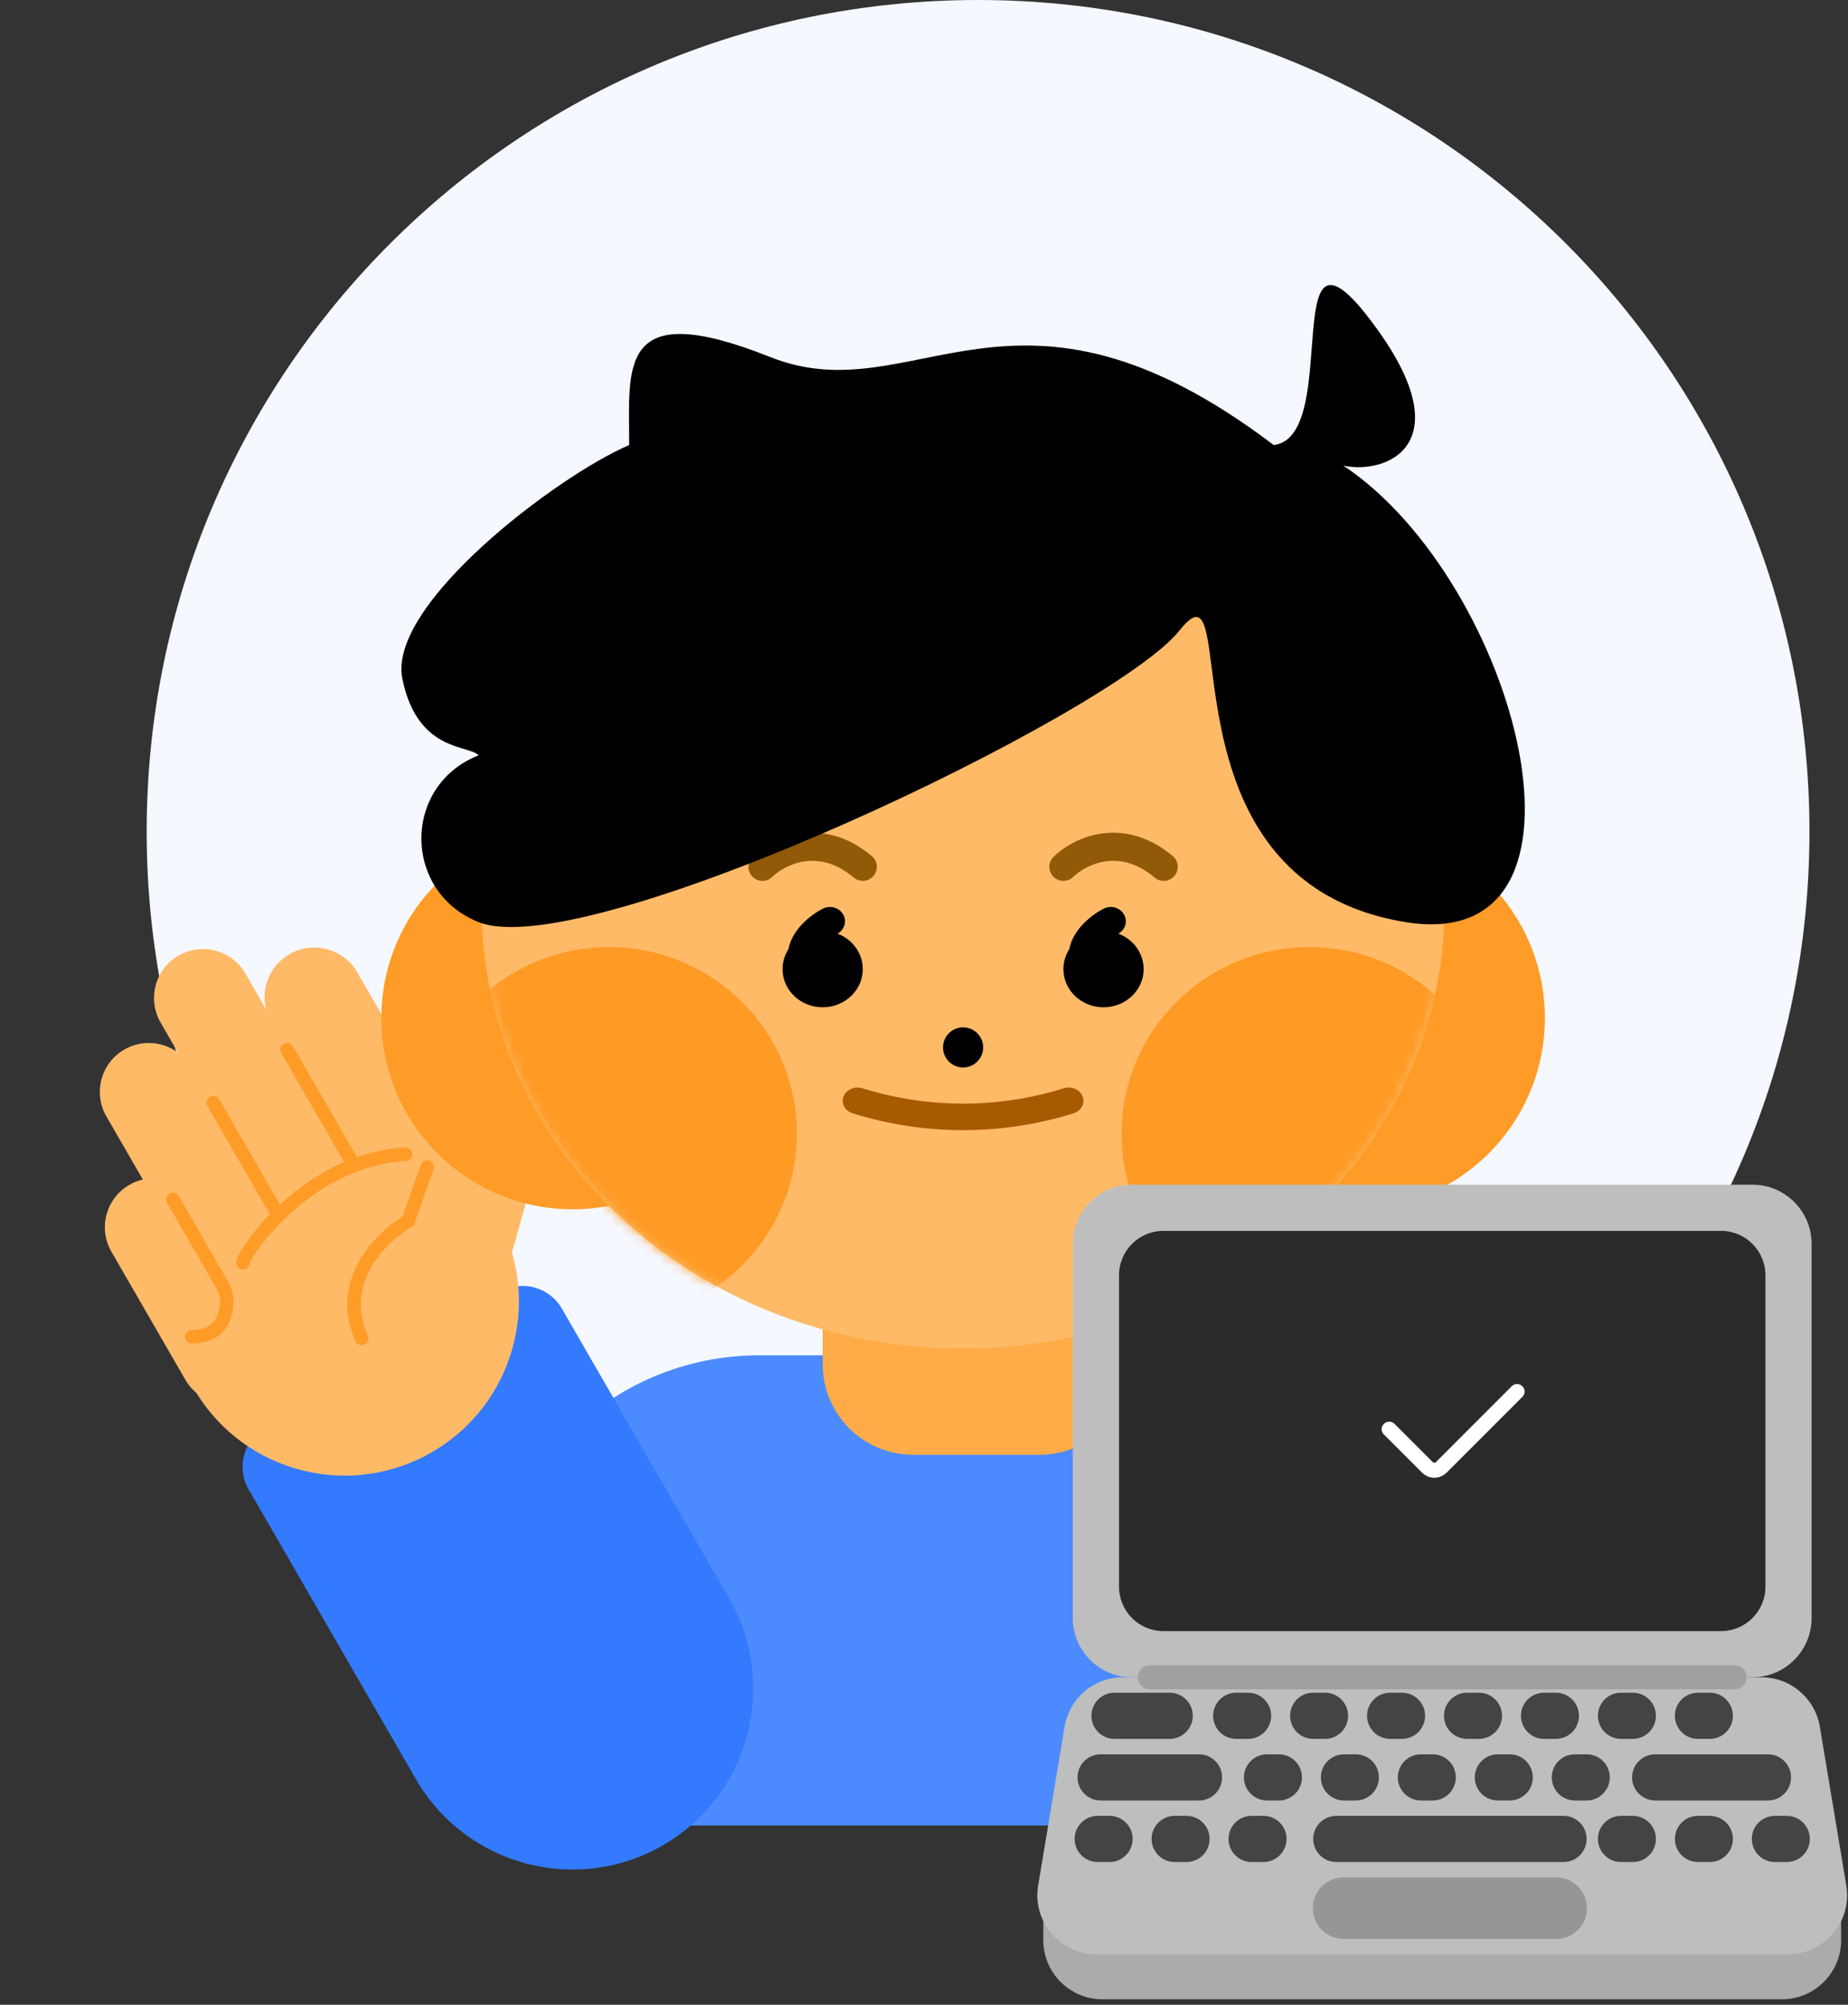 <svg width="189" height="205" viewBox="0 0 189 205" fill="none" xmlns="http://www.w3.org/2000/svg">
<rect x="0" y="0" width="189" height="205" fill="#333333" stroke="none"/>
<path d="M185.058 85.029C185.058 131.989 146.989 170.058 100.029 170.058C53.069 170.058 15 131.989 15 85.029C15 38.069 53.069 0 100.029 0C146.989 0 185.058 38.069 185.058 85.029Z" fill="#F5F8FF"/>
<path d="M49.931 166.329C49.931 151.009 62.35 138.59 77.67 138.59H120.203C135.523 138.59 147.942 151.009 147.942 166.329V186.671H49.931V166.329Z" fill="#4C8BFF"/>
<path d="M84.142 130.268C84.142 125.162 88.281 121.022 93.388 121.022H106.333C111.439 121.022 115.579 125.162 115.579 130.268V139.515C115.579 144.621 111.439 148.761 106.333 148.761H93.388C88.281 148.761 84.142 144.621 84.142 139.515V130.268Z" fill="#FFAB48"/>
<path d="M25.428 152.302C24.151 150.09 24.909 147.263 27.12 145.986L51.143 132.117C53.354 130.84 56.181 131.598 57.458 133.809L74.564 163.437C79.67 172.282 76.64 183.592 67.795 188.698C58.95 193.805 47.64 190.774 42.533 181.929L25.428 152.302Z" fill="#337AFF"/>
<path fill-rule="evenodd" clip-rule="evenodd" d="M18.256 97.719C15.861 99.102 15.04 102.165 16.423 104.561L18.196 107.632C16.643 106.485 14.495 106.297 12.716 107.324C10.321 108.707 9.5 111.77 10.883 114.165L14.606 120.614C14.134 120.723 13.671 120.903 13.229 121.158C10.834 122.541 10.013 125.604 11.396 127.999L18.96 141.1C19.264 141.626 19.648 142.076 20.089 142.443C25.132 150.611 35.79 153.338 44.159 148.506C51.419 144.314 54.614 135.787 52.362 128.083L55.839 115.703C56.706 112.615 54.831 109.775 51.651 109.359C48.752 108.98 45.769 110.746 44.608 113.401L36.546 99.438C35.142 97.006 32.032 96.172 29.599 97.577C27.592 98.736 26.673 101.057 27.203 103.2L25.098 99.552C23.715 97.157 20.652 96.337 18.256 97.719Z" fill="#FFBA68"/>
<path fill-rule="evenodd" clip-rule="evenodd" d="M17.341 122.058C17.673 121.866 18.097 121.98 18.289 122.312L23.238 130.885C23.613 131.533 23.914 132.315 23.885 133.169C23.854 134.107 23.63 135.165 22.952 135.999C22.25 136.862 21.15 137.381 19.595 137.385C19.212 137.386 18.901 137.076 18.899 136.693C18.898 136.31 19.208 135.999 19.591 135.998C20.817 135.995 21.487 135.602 21.876 135.124C22.287 134.618 22.473 133.906 22.499 133.123C22.516 132.623 22.34 132.102 22.037 131.578L17.088 123.005C16.896 122.673 17.01 122.249 17.341 122.058Z" fill="#FF9C27"/>
<path fill-rule="evenodd" clip-rule="evenodd" d="M43.919 118.683C44.281 118.81 44.471 119.206 44.344 119.567L42.312 125.342L42.09 125.47C40.828 126.199 39.079 127.649 37.969 129.592C36.875 131.508 36.407 133.886 37.623 136.588C37.78 136.937 37.625 137.347 37.275 137.505C36.926 137.662 36.516 137.506 36.358 137.157C34.928 133.98 35.492 131.132 36.765 128.904C37.957 126.816 39.773 125.259 41.173 124.402L43.035 119.107C43.162 118.745 43.558 118.556 43.919 118.683Z" fill="#FF9C27"/>
<path fill-rule="evenodd" clip-rule="evenodd" d="M29.009 106.726C29.34 106.534 29.765 106.648 29.956 106.98L36.428 118.19C36.62 118.522 36.506 118.946 36.175 119.138C35.843 119.329 35.419 119.215 35.227 118.884L28.755 107.673C28.563 107.342 28.677 106.917 29.009 106.726Z" fill="#FF9C27"/>
<path fill-rule="evenodd" clip-rule="evenodd" d="M21.464 112.15C21.796 111.958 22.22 112.072 22.411 112.404L28.884 123.614C29.075 123.946 28.961 124.37 28.63 124.562C28.298 124.753 27.874 124.639 27.683 124.308L21.21 113.097C21.018 112.765 21.132 112.341 21.464 112.15Z" fill="#FF9C27"/>
<path fill-rule="evenodd" clip-rule="evenodd" d="M25.558 129.141C25.58 129.084 25.621 128.997 25.685 128.877C25.838 128.59 26.092 128.184 26.446 127.692C27.151 126.711 28.23 125.428 29.636 124.139C32.455 121.554 36.532 119 41.522 118.718C41.904 118.696 42.197 118.369 42.175 117.986C42.153 117.604 41.826 117.312 41.443 117.333C36.02 117.64 31.653 120.409 28.699 123.116C27.218 124.473 26.078 125.828 25.32 126.882C24.942 127.407 24.652 127.867 24.462 128.222C24.369 128.397 24.29 128.564 24.238 128.709C24.213 128.781 24.186 128.87 24.172 128.967C24.163 129.025 24.131 129.254 24.264 129.484C24.456 129.815 24.881 129.928 25.212 129.736C25.432 129.608 25.556 129.378 25.558 129.141Z" fill="#FF9C27"/>
<path d="M78.125 104.101C78.125 114.905 69.367 123.664 58.562 123.664C47.758 123.664 39 114.905 39 104.101C39 93.297 47.758 84.539 58.562 84.539C69.367 84.539 78.125 93.297 78.125 104.101Z" fill="#FF9C27"/>
<path d="M158 104.101C158 114.905 149.242 123.664 138.438 123.664C127.633 123.664 118.875 114.905 118.875 104.101C118.875 93.297 127.633 84.539 138.438 84.539C149.242 84.539 158 93.297 158 104.101Z" fill="#FF9C27"/>
<path d="M147.739 92.753C147.739 117.682 125.693 137.89 98.499 137.89C71.304 137.89 49.259 117.682 49.259 92.753C49.259 67.825 71.304 47.617 98.499 47.617C125.693 47.617 147.739 67.825 147.739 92.753Z" fill="#FFBA68"/>
<mask id="mask0_127_39004" style="mask-type:alpha" maskUnits="userSpaceOnUse" x="49" y="47" width="99" height="91">
<path d="M147.739 92.745C147.739 117.673 125.693 137.882 98.499 137.882C71.304 137.882 49.259 117.673 49.259 92.745C49.259 67.817 71.304 47.608 98.499 47.608C125.693 47.608 147.739 67.817 147.739 92.745Z" fill="#FFAB49"/>
</mask>
<g mask="url(#mask0_127_39004)">
<path d="M81.498 115.934C81.498 126.475 72.894 135.019 62.279 135.019C51.665 135.019 43.06 126.475 43.06 115.934C43.06 105.393 51.665 96.849 62.279 96.849C72.894 96.849 81.498 105.393 81.498 115.934Z" fill="#FF9A24"/>
<path d="M153.144 115.934C153.144 126.475 144.539 135.019 133.925 135.019C123.311 135.019 114.706 126.475 114.706 115.934C114.706 105.393 123.311 96.849 133.925 96.849C144.539 96.849 153.144 105.393 153.144 115.934Z" fill="#FF9A24"/>
</g>
<path d="M100.55 107.107C100.55 108.24 99.631 109.159 98.498 109.159C97.365 109.159 96.446 108.24 96.446 107.107C96.446 105.974 97.365 105.055 98.498 105.055C99.631 105.055 100.55 105.974 100.55 107.107Z" fill="black"/>
<path d="M88.24 99.099C88.24 101.255 86.403 103.003 84.136 103.003C81.87 103.003 80.033 101.255 80.033 99.099C80.033 96.942 81.87 95.194 84.136 95.194C86.403 95.194 88.24 96.942 88.24 99.099Z" fill="black"/>
<path fill-rule="evenodd" clip-rule="evenodd" d="M86.235 93.517C86.637 94.23 86.355 95.118 85.606 95.5C85.2 95.708 84.583 96.133 84.144 96.665C83.708 97.192 83.588 97.637 83.685 98.025C83.883 98.812 83.373 99.602 82.546 99.79C81.72 99.978 80.89 99.493 80.692 98.706C80.294 97.121 80.968 95.77 81.725 94.854C82.479 93.941 83.455 93.275 84.151 92.919C84.9 92.537 85.833 92.805 86.235 93.517Z" fill="black"/>
<path d="M116.964 99.098C116.964 101.255 115.126 103.003 112.86 103.003C110.594 103.003 108.757 101.255 108.757 99.098C108.757 96.942 110.594 95.193 112.86 95.193C115.126 95.193 116.964 96.942 116.964 99.098Z" fill="black"/>
<path fill-rule="evenodd" clip-rule="evenodd" d="M114.959 93.517C115.36 94.23 115.079 95.118 114.33 95.5C113.923 95.708 113.306 96.133 112.867 96.664C112.431 97.192 112.311 97.637 112.409 98.025C112.606 98.812 112.097 99.602 111.27 99.79C110.444 99.978 109.613 99.493 109.416 98.706C109.018 97.121 109.691 95.77 110.448 94.854C111.203 93.941 112.179 93.275 112.875 92.919C113.624 92.537 114.557 92.805 114.959 93.517Z" fill="black"/>
<path fill-rule="evenodd" clip-rule="evenodd" d="M87.205 113.847C94.56 116.138 102.437 116.138 109.792 113.847C110.581 113.601 110.999 112.828 110.724 112.121C110.449 111.414 109.587 111.04 108.797 111.286C102.09 113.375 94.907 113.375 88.2 111.286C87.41 111.04 86.548 111.414 86.273 112.121C85.998 112.828 86.416 113.601 87.205 113.847Z" fill="#A75A00"/>
<path fill-rule="evenodd" clip-rule="evenodd" d="M82.257 88.088C80.784 88.308 79.592 89.073 78.987 89.667C78.421 90.222 77.511 90.214 76.956 89.648C76.4 89.081 76.409 88.172 76.975 87.617C77.948 86.662 79.676 85.569 81.833 85.247C84.054 84.916 86.638 85.419 89.164 87.543C89.771 88.053 89.849 88.959 89.339 89.566C88.828 90.173 87.922 90.251 87.315 89.741C85.421 88.149 83.665 87.878 82.257 88.088Z" fill="#905A09"/>
<path fill-rule="evenodd" clip-rule="evenodd" d="M113.032 88.088C111.559 88.308 110.368 89.073 109.762 89.667C109.196 90.222 108.287 90.214 107.731 89.648C107.176 89.081 107.185 88.172 107.751 87.617C108.724 86.662 110.452 85.569 112.608 85.247C114.83 84.916 117.414 85.419 119.939 87.543C120.546 88.053 120.625 88.959 120.114 89.566C119.604 90.173 118.698 90.251 118.091 89.741C116.197 88.149 114.441 87.878 113.032 88.088Z" fill="#905A09"/>
<path d="M78.782 36.513C93.585 42.404 103.69 25.355 130.27 45.511C137.49 44.63 130.27 18.991 140.855 33.672C149.323 45.417 141.879 48.561 137.388 47.614C155.193 59.453 165.298 97.814 143.742 94.292C117.595 90.019 127.381 55.931 120.645 64.455C113.908 72.98 60.026 98.706 48.947 94.292C41.148 91.184 41.148 80.291 48.947 77.242C47.985 76.137 42.688 76.976 41.148 69.399C39.608 61.821 56.968 48.669 64.347 45.511C64.347 37.46 63.128 30.283 78.782 36.513Z" fill="black"/>
<path d="M106.699 196.894C106.699 193.552 109.409 190.843 112.751 190.843H182.247C185.59 190.843 188.299 193.552 188.299 196.894V198.391C188.299 201.733 185.59 204.443 182.247 204.443H112.751C109.409 204.443 106.699 201.733 106.699 198.391V196.894Z" fill="#ABABAB"/>
<path d="M109.722 127.195C109.722 123.853 112.431 121.144 115.773 121.144H179.226C182.568 121.144 185.277 123.853 185.277 127.195V165.462C185.277 168.804 182.568 171.514 179.225 171.514H115.773C112.431 171.514 109.722 168.804 109.722 165.462V127.195Z" fill="#BEBEBE"/>
<path d="M108.88 176.573C109.366 173.655 111.891 171.516 114.849 171.516H180.151C183.11 171.516 185.634 173.655 186.121 176.573L188.826 192.802C189.441 196.491 186.596 199.849 182.856 199.849H112.144C108.404 199.849 105.56 196.491 106.175 192.802L108.88 176.573Z" fill="#BEBEBE"/>
<path d="M111.642 175.15C111.795 173.973 112.797 173.092 113.984 173.092H119.628C120.815 173.092 121.817 173.973 121.97 175.15C122.153 176.563 121.053 177.815 119.628 177.815H113.984C112.559 177.815 111.459 176.563 111.642 175.15Z" fill="#444444"/>
<path d="M110.24 181.323C110.448 180.204 111.424 179.392 112.562 179.392H122.626C123.764 179.392 124.74 180.204 124.947 181.323C125.216 182.775 124.102 184.114 122.626 184.114H112.562C111.086 184.114 109.972 182.775 110.24 181.323Z" fill="#444444"/>
<path d="M163.429 187.872C163.521 186.639 164.548 185.685 165.784 185.685H166.995C168.232 185.685 169.259 186.639 169.35 187.872C169.451 189.241 168.368 190.408 166.995 190.408H165.784C164.411 190.408 163.328 189.241 163.429 187.872Z" fill="#444444"/>
<path d="M127.227 181.579C127.319 180.346 128.346 179.392 129.582 179.392H130.793C132.03 179.392 133.057 180.346 133.148 181.579C133.249 182.948 132.166 184.114 130.793 184.114H129.582C128.209 184.114 127.126 182.948 127.227 181.579Z" fill="#444444"/>
<path d="M109.911 187.872C110.002 186.639 111.029 185.685 112.266 185.685H113.477C114.713 185.685 115.74 186.639 115.832 187.872C115.933 189.241 114.85 190.408 113.477 190.408H112.266C110.893 190.408 109.809 189.241 109.911 187.872Z" fill="#444444"/>
<path d="M124.077 175.279C124.168 174.046 125.195 173.092 126.432 173.092H127.643C128.879 173.092 129.906 174.046 129.998 175.279C130.099 176.648 129.016 177.815 127.643 177.815H126.432C125.059 177.815 123.975 176.648 124.077 175.279Z" fill="#444444"/>
<path d="M150.837 181.579C150.928 180.346 151.955 179.392 153.191 179.392H154.403C155.639 179.392 156.666 180.346 156.757 181.579C156.859 182.948 155.775 184.114 154.403 184.114H153.191C151.819 184.114 150.735 182.948 150.837 181.579Z" fill="#444444"/>
<path d="M147.688 175.279C147.78 174.046 148.807 173.092 150.043 173.092H151.254C152.491 173.092 153.518 174.046 153.609 175.279C153.71 176.648 152.627 177.815 151.254 177.815H150.043C148.67 177.815 147.587 176.648 147.688 175.279Z" fill="#444444"/>
<path d="M163.429 175.279C163.521 174.046 164.548 173.092 165.784 173.092H166.995C168.232 173.092 169.259 174.046 169.35 175.279C169.451 176.648 168.368 177.815 166.995 177.815H165.784C164.411 177.815 163.328 176.648 163.429 175.279Z" fill="#444444"/>
<path d="M171.302 187.872C171.393 186.639 172.42 185.685 173.656 185.685H174.868C176.104 185.685 177.131 186.639 177.222 187.872C177.324 189.241 176.24 190.408 174.868 190.408H173.656C172.283 190.408 171.2 189.241 171.302 187.872Z" fill="#444444"/>
<path d="M135.095 181.579C135.187 180.346 136.214 179.392 137.45 179.392H138.661C139.898 179.392 140.925 180.346 141.016 181.579C141.118 182.948 140.034 184.114 138.661 184.114H137.45C136.077 184.114 134.994 182.948 135.095 181.579Z" fill="#444444"/>
<path d="M117.782 187.872C117.873 186.639 118.9 185.685 120.137 185.685H121.348C122.584 185.685 123.611 186.639 123.703 187.872C123.804 189.241 122.721 190.408 121.348 190.408H120.137C118.764 190.408 117.681 189.241 117.782 187.872Z" fill="#444444"/>
<path d="M131.947 175.279C132.038 174.046 133.065 173.092 134.302 173.092H135.513C136.749 173.092 137.776 174.046 137.868 175.279C137.969 176.648 136.886 177.815 135.513 177.815H134.302C132.929 177.815 131.846 176.648 131.947 175.279Z" fill="#444444"/>
<path d="M158.709 181.579C158.8 180.346 159.827 179.392 161.063 179.392H162.275C163.511 179.392 164.538 180.346 164.629 181.579C164.731 182.948 163.647 184.114 162.275 184.114H161.063C159.691 184.114 158.607 182.948 158.709 181.579Z" fill="#444444"/>
<path d="M155.558 175.279C155.65 174.046 156.677 173.092 157.913 173.092H159.124C160.361 173.092 161.388 174.046 161.479 175.279C161.58 176.648 160.497 177.815 159.124 177.815H157.913C156.54 177.815 155.457 176.648 155.558 175.279Z" fill="#444444"/>
<path d="M171.302 175.279C171.393 174.046 172.42 173.092 173.656 173.092H174.868C176.104 173.092 177.131 174.046 177.222 175.279C177.324 176.648 176.24 177.815 174.868 177.815H173.656C172.283 177.815 171.2 176.648 171.302 175.279Z" fill="#444444"/>
<path d="M179.17 187.872C179.261 186.639 180.288 185.685 181.524 185.685H182.736C183.972 185.685 184.999 186.639 185.09 187.872C185.192 189.241 184.108 190.408 182.736 190.408H181.524C180.152 190.408 179.068 189.241 179.17 187.872Z" fill="#444444"/>
<path d="M142.966 181.579C143.057 180.346 144.084 179.392 145.32 179.392H146.532C147.768 179.392 148.795 180.346 148.886 181.579C148.988 182.948 147.904 184.114 146.532 184.114H145.32C143.948 184.114 142.864 182.948 142.966 181.579Z" fill="#444444"/>
<path d="M125.651 187.872C125.742 186.639 126.769 185.685 128.006 185.685H129.217C130.453 185.685 131.48 186.639 131.572 187.872C131.673 189.241 130.59 190.408 129.217 190.408H128.006C126.633 190.408 125.55 189.241 125.651 187.872Z" fill="#444444"/>
<path d="M139.819 175.279C139.91 174.046 140.937 173.092 142.174 173.092H143.385C144.621 173.092 145.648 174.046 145.74 175.279C145.841 176.648 144.758 177.815 143.385 177.815H142.174C140.801 177.815 139.718 176.648 139.819 175.279Z" fill="#444444"/>
<path d="M166.967 181.282C167.191 180.182 168.159 179.392 169.281 179.392H180.815C181.937 179.392 182.904 180.182 183.128 181.282C183.426 182.745 182.308 184.114 180.815 184.114H169.281C167.787 184.114 166.669 182.745 166.967 181.282Z" fill="#444444"/>
<path d="M134.44 187.263C134.772 186.318 135.665 185.685 136.667 185.685H159.907C160.909 185.685 161.801 186.318 162.134 187.263C162.674 188.799 161.535 190.408 159.907 190.408H136.667C135.039 190.408 133.899 188.799 134.44 187.263Z" fill="#444444"/>
<path d="M134.375 194.324C134.74 192.942 135.99 191.979 137.419 191.979H159.153C160.583 191.979 161.833 192.942 162.197 194.324C162.724 196.32 161.218 198.275 159.153 198.275H137.419C135.354 198.275 133.849 196.32 134.375 194.324Z" fill="#969696"/>
<path d="M114.445 130.406C114.445 127.899 116.477 125.867 118.984 125.867H176.018C178.524 125.867 180.556 127.899 180.556 130.406V162.254C180.556 164.761 178.524 166.793 176.018 166.793H118.984C116.477 166.793 114.445 164.761 114.445 162.254V130.406Z" fill="#2B2B2B"/>
<path fill-rule="evenodd" clip-rule="evenodd" d="M116.368 171.516C116.368 170.839 116.917 170.29 117.594 170.29H177.408C178.085 170.29 178.634 170.839 178.634 171.516C178.634 172.193 178.085 172.741 177.408 172.741H117.594C116.917 172.741 116.368 172.193 116.368 171.516Z" fill="#A0A0A0"/>
<path d="M142.077 146.144L145.985 150.052C146.376 150.442 147.009 150.442 147.4 150.052L155.154 142.297" stroke="white" stroke-width="1.538" stroke-linecap="round"/>
</svg>
